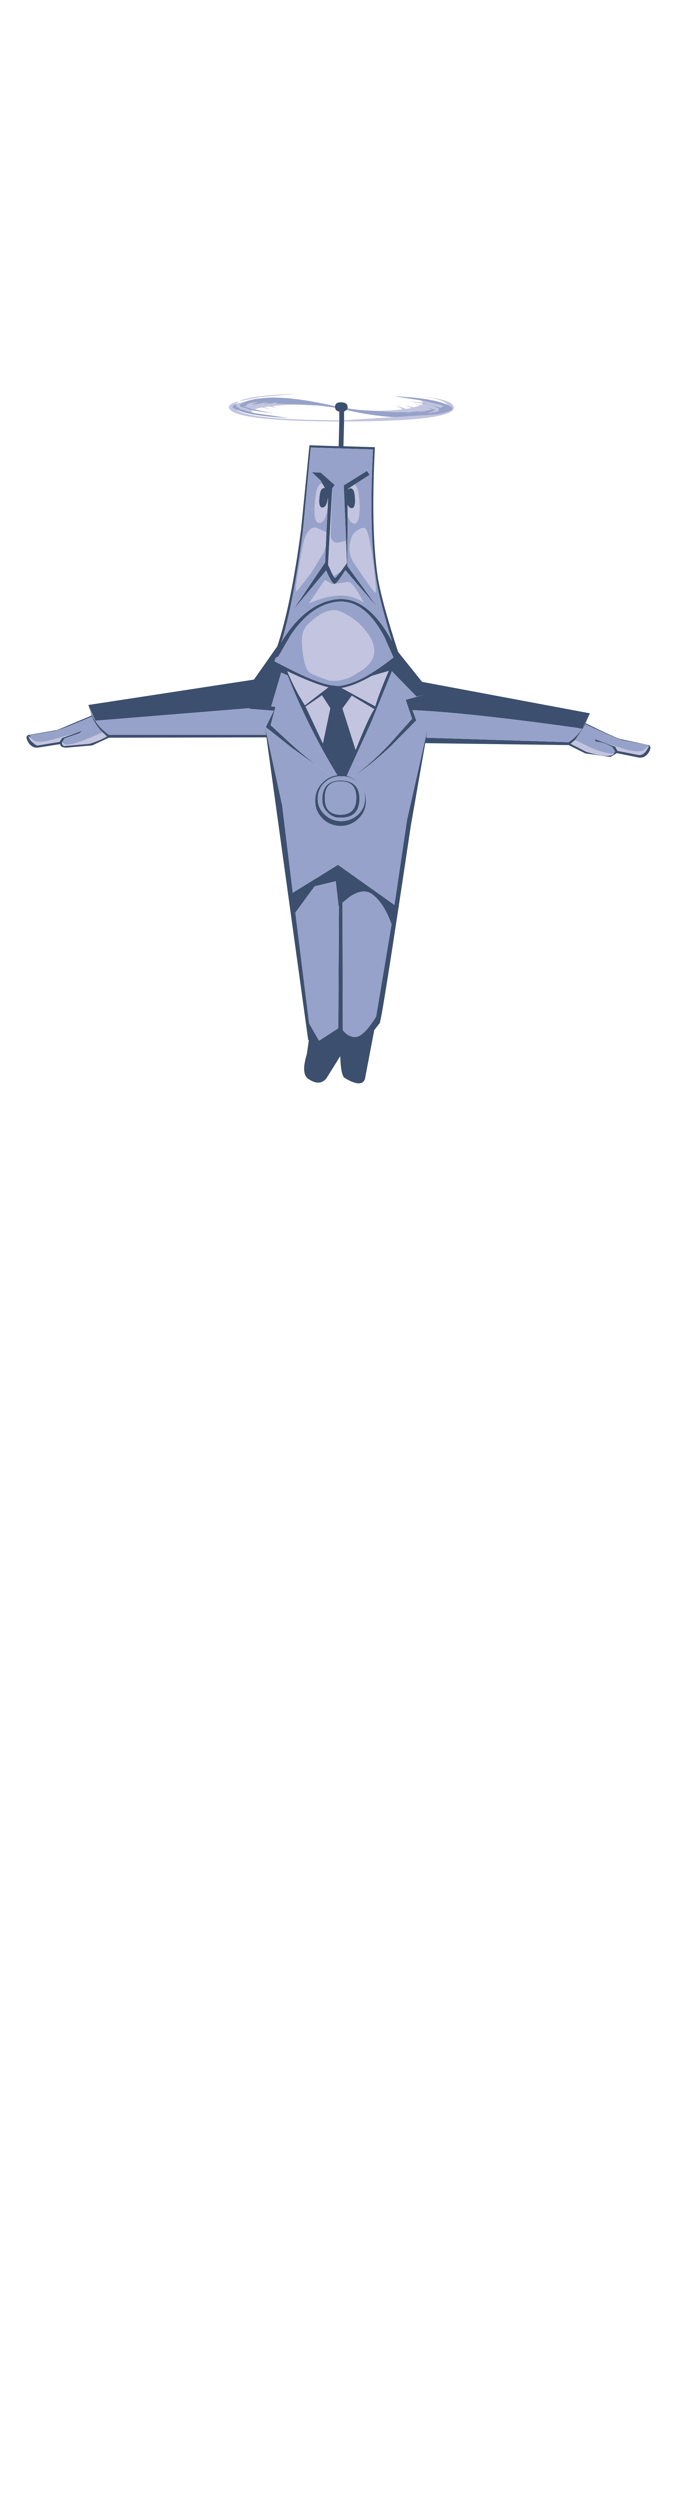 <?xml version="1.0" encoding="UTF-8" standalone="no"?>
<svg xmlns:xlink="http://www.w3.org/1999/xlink" height="468.85px" width="126.45px" xmlns="http://www.w3.org/2000/svg">
  <g transform="matrix(1.0, 0.0, 0.0, 1.0, 74.7, 273.35)">
    <use data-characterId="65" height="107.4" transform="matrix(1.204, 0.0, 0.0, 1.204, -69.743, -199.481)" width="97.25" xlink:href="#shape0"/>
  </g>
  <defs>
    <g id="shape0" transform="matrix(1.0, 0.0, 0.0, 1.0, 48.6, 53.7)">
      <path d="M-0.5 -51.8 Q-0.45 -52.4 0.45 -52.4 L0.85 -52.35 Q1.45 -52.2 1.45 -51.65 L1.45 -51.45 1.3 -51.2 0.9 -50.95 0.9 -49.6 0.9 -49.4 0.8 -45.55 5.7 -45.4 Q5.05 -32.4 6.15 -25.15 6.75 -21.4 9.3 -13.55 L9.65 -13.1 13.05 -8.85 39.2 -3.95 38.55 -2.4 Q43.15 -0.15 43.9 0.05 L48.2 0.95 Q48.95 1.1 48.4 2.1 47.8 3.05 46.85 2.95 L43.4 2.25 42.4 2.85 38.5 2.3 35.9 1.0 13.55 0.7 11.3 13.55 Q6.8 43.75 6.45 44.3 L5.6 45.4 4.15 53.0 Q3.65 54.45 1.0 52.85 0.4 52.5 0.3 49.45 L-1.85 52.9 Q-2.95 54.25 -4.8 52.9 -5.8 52.05 -4.9 49.1 L-4.6 47.0 -4.7 46.9 -11.2 -0.2 -35.75 -0.15 -38.35 1.05 -42.35 1.4 Q-43.3 1.4 -43.35 0.85 L-46.85 1.4 Q-47.8 1.45 -48.35 0.5 -48.9 -0.5 -48.15 -0.6 L-43.8 -1.35 -38.45 -3.6 -38.95 -5.25 -13.15 -9.2 -9.5 -14.4 Q-7.35 -20.9 -5.8 -32.6 L-4.5 -45.7 0.05 -45.55 0.15 -49.4 0.15 -49.6 0.15 -50.95 Q-0.45 -51.05 -0.5 -51.55 L-0.55 -51.65 -0.5 -51.8 M-38.95 -5.25 Q-38.25 -2.35 -35.75 -0.6 L-11.25 -0.6 -11.45 -2.0 -8.75 10.4 -7.1 24.0 -0.05 19.65 8.75 25.9 10.7 12.7 13.95 -1.7 13.7 -0.15 35.9 0.55 Q37.1 -0.25 38.0 -1.55 L37.55 -1.6 37.45 -1.65 Q20.35 -4.05 11.55 -4.45 L12.15 -2.85 8.1 1.25 Q4.6 4.5 2.1 6.0 4.5 4.45 7.75 1.1 L11.5 -3.1 10.5 -6.05 13.55 -6.9 12.2 -6.55 8.35 -10.5 5.1 -2.5 1.3 5.8 Q2.35 6.05 3.2 6.9 4.3 8.1 4.3 9.75 4.3 11.35 3.15 12.45 1.95 13.6 0.3 13.6 -1.35 13.55 -2.45 12.45 -3.65 11.25 -3.6 9.6 -3.6 7.95 -2.4 6.8 -1.45 5.85 -0.15 5.7 -4.8 -1.95 -7.9 -9.85 L-8.9 -10.3 -10.45 -5.05 -11.15 -5.15 -9.8 -4.95 -10.55 -2.1 -6.85 1.3 Q-3.6 4.15 -1.05 5.85 L-7.2 1.45 -11.3 -1.8 -10.05 -4.35 -13.85 -4.65 -13.85 -4.75 -37.85 -2.8 -38.95 -5.25 M39.2 -3.95 L38.1 -1.7 38.45 -2.3 39.2 -3.95 M1.3 -27.3 L1.35 -27.4 0.85 -39.45 4.45 -41.7 4.9 -41.1 2.55 -39.6 1.5 -38.9 1.5 -38.8 Q1.65 -39.0 1.9 -39.0 2.55 -39.0 2.6 -37.4 2.7 -35.85 2.05 -35.9 1.65 -35.95 1.45 -36.45 L1.45 -34.85 1.4 -26.9 6.05 -20.5 1.1 -26.25 Q-0.25 -24.1 -0.6 -24.1 -1.0 -24.15 -1.9 -26.2 L-7.0 -20.1 -2.05 -27.45 -1.95 -30.0 -1.85 -32.15 -1.65 -36.1 -1.6 -37.55 Q-1.8 -36.05 -2.45 -36.0 -3.1 -35.95 -2.95 -37.5 -2.85 -39.05 -2.2 -39.05 L-2.1 -39.05 -2.5 -39.75 -2.75 -40.2 -4.1 -41.5 -2.75 -41.45 -0.55 -39.5 -0.95 -39.0 -1.6 -27.1 -1.35 -26.55 Q-0.7 -24.95 -0.45 -25.05 L0.4 -26.05 1.3 -27.3 M5.4 -45.05 L-4.3 -45.35 -5.5 -32.5 Q-6.9 -21.65 -8.75 -15.4 L-8.9 -15.0 -8.5 -15.65 Q-5.25 -20.6 -1.2 -21.55 4.2 -22.9 8.35 -15.2 6.35 -21.8 5.85 -25.15 4.75 -32.25 5.4 -45.05 M8.6 -12.65 L7.2 -15.8 Q3.8 -22.3 -0.95 -21.2 -4.45 -20.45 -7.35 -16.25 L-9.35 -12.8 -9.75 -12.6 -9.95 -12.05 -8.2 -11.15 Q-3.65 -8.8 -1.3 -8.35 L-0.1 -8.2 0.05 -8.2 Q1.6 -8.35 3.65 -9.35 L4.3 -9.7 Q6.25 -10.8 8.6 -12.65 M5.25 -9.8 Q2.45 -8.2 0.5 -7.9 L5.75 -5.05 Q6.35 -7.05 7.85 -10.55 L5.25 -9.8 M2.1 -6.7 L0.65 -4.7 2.7 1.75 Q4.75 -3.4 5.6 -4.6 L2.1 -6.7 M48.35 1.3 Q48.4 1.0 48.15 0.95 L44.3 0.25 Q43.65 0.15 38.5 -2.25 L38.45 -2.1 36.9 0.2 36.2 0.8 38.65 2.05 38.85 2.1 Q41.65 3.0 42.8 2.5 L43.15 1.95 43.1 2.05 43.1 1.95 42.7 1.3 Q41.45 0.6 40.45 0.5 39.8 0.4 40.05 0.1 L41.65 0.7 41.25 0.55 43.15 1.25 43.5 1.9 46.85 2.55 Q47.4 2.6 47.9 2.0 L48.35 1.3 M3.05 11.85 Q4.15 10.85 4.15 9.4 4.2 7.9 3.15 6.9 2.05 5.85 0.55 5.85 -1.0 5.8 -2.1 6.8 -3.2 7.8 -3.2 9.3 -3.25 10.75 -2.15 11.8 -1.1 12.8 0.4 12.85 1.95 12.85 3.05 11.85 M3.3 9.5 Q3.2 12.35 0.35 12.3 -0.9 12.35 -1.7 11.45 -2.55 10.6 -2.5 9.4 -2.45 6.5 0.45 6.5 3.35 6.6 3.3 9.5 M0.3 11.85 Q2.75 11.85 2.8 9.3 2.85 6.65 0.4 6.65 -2.1 6.6 -2.1 9.2 -2.15 11.8 0.3 11.85 M1.75 24.65 L0.65 25.55 0.7 45.4 Q1.6 46.55 2.75 46.45 3.95 46.35 5.8 43.45 L5.9 43.25 8.3 28.9 Q6.95 25.25 5.0 24.05 3.65 23.35 1.75 24.65 M0.05 26.1 L-0.4 22.2 -3.7 23.0 -6.7 27.1 -4.55 44.35 -3.0 47.05 0.0 45.1 0.1 26.05 0.05 26.1 M-47.9 -0.1 L-48.25 -0.4 Q-48.3 -0.1 -47.8 0.45 L-47.3 0.85 Q-47.1 1.05 -46.8 1.05 L-43.45 0.5 -43.05 -0.1 -41.1 -0.8 -39.9 -1.25 -40.35 -0.85 -42.65 -0.05 -43.0 0.5 -43.05 0.6 Q-43.1 0.95 -42.75 1.15 L-38.8 0.8 Q-37.25 0.35 -36.05 -0.35 L-36.75 -1.0 Q-37.8 -2.05 -38.4 -3.45 -43.55 -1.25 -44.2 -1.2 L-48.05 -0.55 -47.9 -0.1 M-2.55 -6.75 L-5.1 -5.0 -2.4 0.75 -1.25 -4.75 -2.55 -6.75 M-7.95 -10.5 Q-6.75 -7.6 -5.2 -5.2 L-1.55 -8.0 Q-3.85 -8.55 -7.95 -10.5" fill="#3d4f6e" fill-rule="evenodd" stroke="none"/>
      <path d="M-0.5 -51.8 L-0.55 -51.65 -0.5 -51.55 -3.1 -51.9 -10.0 -52.2 -9.45 -52.4 -10.4 -52.2 -10.8 -52.2 -11.75 -52.15 -10.85 -52.45 -12.6 -52.1 -13.65 -51.95 -12.6 -52.4 Q-14.25 -52.3 -14.3 -51.9 L-14.3 -51.85 -14.65 -51.75 -13.25 -51.3 -9.95 -50.65 -13.5 -51.15 -15.0 -51.65 -15.1 -51.6 Q-15.9 -52.1 -14.25 -52.45 -15.9 -52.3 -15.9 -51.9 -16.0 -51.7 -15.35 -51.5 L-15.45 -51.4 -13.05 -50.7 -7.7 -49.95 Q-13.7 -50.25 -15.6 -51.15 L-15.9 -51.25 Q-16.9 -51.6 -16.15 -52.0 L-15.75 -52.2 -13.2 -52.85 -12.65 -52.95 -11.65 -53.05 Q-7.85 -53.45 -0.55 -51.8 L-0.5 -51.8 M-38.95 -5.25 L-37.85 -2.8 -13.85 -4.75 -13.85 -4.65 -10.05 -4.35 -11.3 -1.8 -7.2 1.45 -1.05 5.85 Q-3.6 4.15 -6.85 1.3 L-10.55 -2.1 -9.8 -4.95 -11.15 -5.15 -10.45 -5.05 -8.9 -10.3 -7.9 -9.85 Q-4.8 -1.95 -0.15 5.7 -1.45 5.85 -2.4 6.8 -3.6 7.95 -3.6 9.6 -3.65 11.25 -2.45 12.45 -1.35 13.55 0.3 13.6 1.95 13.6 3.15 12.45 4.3 11.35 4.3 9.75 4.3 8.1 3.2 6.9 2.35 6.05 1.3 5.8 L5.1 -2.5 8.35 -10.5 12.2 -6.55 13.55 -6.9 10.5 -6.05 11.5 -3.1 7.75 1.1 Q4.5 4.45 2.1 6.0 4.6 4.5 8.1 1.25 L12.15 -2.85 11.55 -4.45 Q20.35 -4.05 37.45 -1.65 L37.55 -1.6 38.0 -1.55 Q37.1 -0.25 35.9 0.55 L13.7 -0.15 13.95 -1.7 10.7 12.7 8.75 25.9 -0.05 19.65 -7.1 24.0 -8.75 10.4 -11.45 -2.0 -11.25 -0.6 -35.75 -0.6 Q-38.25 -2.35 -38.95 -5.25 M39.2 -3.95 L38.45 -2.3 38.1 -1.7 39.2 -3.95 M1.3 -51.2 L1.45 -51.45 2.05 -51.35 3.25 -51.2 9.1 -50.85 11.15 -50.9 10.55 -50.75 11.65 -50.95 13.35 -51.05 12.3 -50.8 14.0 -51.15 14.55 -51.25 13.85 -51.6 12.5 -52.05 12.9 -51.95 14.85 -51.3 15.1 -51.35 Q15.15 -51.0 13.9 -50.75 15.55 -50.85 15.7 -51.2 L15.6 -51.45 14.8 -51.8 14.15 -52.0 13.2 -52.2 10.9 -52.55 13.25 -52.3 15.95 -51.55 16.4 -51.85 12.85 -52.7 8.6 -53.35 Q14.45 -53.05 16.6 -52.15 L17.0 -52.0 Q19.15 -51.15 15.3 -50.5 L14.1 -50.35 12.65 -50.15 12.55 -50.15 Q7.85 -49.7 1.45 -51.15 L1.3 -51.2 M12.45 -52.0 L11.75 -52.15 12.1 -52.1 12.45 -52.0 M2.55 -39.6 L4.9 -41.1 4.45 -41.7 0.85 -39.45 1.35 -27.4 1.3 -27.3 1.15 -30.8 -0.1 -30.5 Q-1.2 -30.55 -1.2 -31.75 L-0.95 -39.0 -0.55 -39.5 -2.75 -41.45 -4.1 -41.5 -2.75 -40.2 -2.5 -39.75 Q-3.45 -39.75 -3.65 -36.65 -3.9 -33.55 -2.9 -33.6 -2.0 -33.7 -1.65 -36.1 L-1.85 -32.15 -3.6 -32.9 Q-4.95 -32.8 -5.5 -30.2 -6.9 -23.0 -6.5 -22.95 L-4.35 -25.65 -2.25 -29.05 -1.95 -30.0 -2.05 -27.45 -7.0 -20.1 -1.9 -26.2 Q-1.0 -24.15 -0.6 -24.1 -0.25 -24.1 1.1 -26.25 L6.05 -20.5 1.4 -26.9 1.45 -34.85 Q1.75 -33.6 2.45 -33.5 3.4 -33.45 3.3 -36.55 3.2 -39.1 2.55 -39.6 M0.4 -26.05 L-0.45 -25.05 Q-0.7 -24.95 -1.35 -26.55 L-0.7 -25.35 0.4 -26.05 M2.1 -31.4 Q1.25 -29.15 2.45 -27.35 5.45 -22.9 5.75 -22.75 6.0 -22.65 5.5 -26.95 4.9 -31.3 4.45 -32.35 4.15 -33.15 3.25 -32.6 2.35 -32.15 2.1 -31.4 M5.4 -45.05 Q4.75 -32.25 5.85 -25.15 6.35 -21.8 8.35 -15.2 4.2 -22.9 -1.2 -21.55 -5.25 -20.6 -8.5 -15.65 L-8.9 -15.0 -8.75 -15.4 Q-6.9 -21.65 -5.5 -32.5 L-4.3 -45.35 5.4 -45.05 M8.6 -12.65 Q6.25 -10.8 4.3 -9.7 L3.65 -9.35 Q1.6 -8.35 0.05 -8.2 L-0.1 -8.2 -1.3 -8.35 Q-3.65 -8.8 -8.2 -11.15 L-9.95 -12.05 -9.75 -12.6 -9.35 -12.8 -7.35 -16.25 Q-4.45 -20.45 -0.95 -21.2 3.8 -22.3 7.2 -15.8 L8.6 -12.65 M4.45 -16.55 Q2.95 -18.65 0.3 -19.8 -1.85 -20.7 -5.0 -17.55 L-5.45 -16.7 Q-5.8 -15.65 -5.55 -13.6 -5.2 -10.65 -4.3 -10.2 L-3.2 -9.7 -1.4 -9.05 Q0.3 -8.85 2.1 -9.7 L3.8 -10.75 Q6.7 -12.85 4.9 -15.9 L4.45 -16.55 M1.45 -24.4 L-0.9 -24.05 -2.1 -24.7 -4.55 -21.1 Q0.8 -23.45 3.95 -21.2 2.2 -24.55 1.45 -24.4 M36.9 0.2 L38.45 -2.1 38.5 -2.25 Q43.65 0.15 44.3 0.25 L48.15 0.95 Q48.4 1.0 48.35 1.3 L48.35 1.15 47.5 1.85 Q46.35 2.25 44.05 1.45 L41.65 0.7 40.05 0.1 Q39.8 0.4 40.45 0.5 41.45 0.6 42.7 1.3 L43.1 1.95 43.1 2.05 Q42.9 2.4 42.5 2.35 40.75 2.1 39.2 1.35 L36.9 0.2 M3.05 11.85 Q1.95 12.85 0.4 12.85 -1.1 12.8 -2.15 11.8 -3.25 10.75 -3.2 9.3 -3.2 7.8 -2.1 6.8 -1.0 5.8 0.55 5.85 2.05 5.85 3.15 6.9 4.2 7.9 4.15 9.4 4.15 10.85 3.05 11.85 M3.3 9.5 Q3.35 6.6 0.45 6.5 -2.45 6.5 -2.5 9.4 -2.55 10.6 -1.7 11.45 -0.9 12.35 0.35 12.3 3.2 12.35 3.3 9.5 M0.3 11.85 Q-2.15 11.8 -2.1 9.2 -2.1 6.6 0.4 6.65 2.85 6.65 2.8 9.3 2.75 11.85 0.3 11.85 M0.05 26.1 L0.1 26.05 0.0 45.1 -3.0 47.05 -4.55 44.35 -6.7 27.1 -3.7 23.0 -0.4 22.2 0.05 26.1 M1.75 24.65 Q3.65 23.35 5.0 24.05 6.95 25.25 8.3 28.9 L5.9 43.25 5.8 43.45 Q3.95 46.35 2.75 46.45 1.6 46.55 0.7 45.4 L0.65 25.55 1.75 24.65 M-41.1 -0.8 L-44.0 0.0 Q-46.35 0.75 -47.4 0.35 L-47.9 -0.1 -48.05 -0.55 -44.2 -1.2 Q-43.55 -1.25 -38.4 -3.45 -37.8 -2.05 -36.75 -1.0 -37.4 -0.65 -39.15 0.05 -41.1 0.9 -42.45 0.95 L-43.05 0.6 -43.0 0.5 -42.65 -0.05 -40.35 -0.85 -39.9 -1.25 -41.1 -0.8" fill="#96a2c9" fill-rule="evenodd" stroke="none"/>
      <path d="M0.15 -49.6 L0.15 -49.4 Q-16.7 -49.45 -17.05 -51.6 -17.15 -52.15 -15.5 -52.55 L-16.15 -52.0 Q-16.9 -51.6 -15.9 -51.25 -13.95 -49.65 0.15 -49.6 M0.9 -49.4 L0.9 -49.6 15.3 -50.5 Q19.15 -51.15 17.0 -52.0 16.45 -52.85 13.15 -53.3 17.8 -52.8 18.0 -51.65 18.35 -49.45 0.9 -49.4 M3.25 -51.2 Q6.85 -50.9 10.05 -51.3 L8.95 -51.9 10.6 -51.35 11.1 -51.45 11.45 -51.5 10.3 -51.95 11.75 -51.6 12.75 -51.9 12.45 -52.0 12.1 -52.1 11.75 -52.2 12.5 -52.05 13.85 -51.6 14.55 -51.25 14.0 -51.15 12.3 -50.8 13.35 -51.05 11.65 -50.95 10.55 -50.75 11.15 -50.9 9.1 -50.85 3.25 -51.2 M12.9 -51.95 L13.2 -52.2 14.15 -52.0 14.8 -51.8 15.6 -51.45 15.7 -51.2 Q15.55 -50.85 13.9 -50.75 15.15 -51.0 15.1 -51.35 L14.85 -51.3 12.9 -51.95 M13.25 -52.3 L12.85 -52.7 16.4 -51.85 15.95 -51.55 13.25 -52.3 M1.3 -27.3 L0.4 -26.05 -0.7 -25.35 -1.35 -26.55 -1.6 -27.1 -0.95 -39.0 -1.2 -31.75 Q-1.2 -30.55 -0.1 -30.5 L1.15 -30.8 1.3 -27.3 M-2.5 -39.75 L-2.1 -39.05 -2.2 -39.05 Q-2.85 -39.05 -2.95 -37.5 -3.1 -35.95 -2.45 -36.0 -1.8 -36.05 -1.6 -37.55 L-1.65 -36.1 Q-2.0 -33.7 -2.9 -33.6 -3.9 -33.55 -3.65 -36.65 -3.45 -39.75 -2.5 -39.75 M-1.85 -32.15 L-1.95 -30.0 -2.25 -29.05 -4.35 -25.65 -6.5 -22.95 Q-6.9 -23.0 -5.5 -30.2 -4.95 -32.8 -3.6 -32.9 L-1.85 -32.15 M1.45 -34.85 L1.45 -36.45 Q1.65 -35.95 2.05 -35.9 2.7 -35.85 2.6 -37.4 2.55 -39.0 1.9 -39.0 1.65 -39.0 1.5 -38.8 L1.5 -38.9 2.55 -39.6 Q3.2 -39.1 3.3 -36.55 3.4 -33.45 2.45 -33.5 1.75 -33.6 1.45 -34.85 M2.1 -31.4 Q2.35 -32.15 3.25 -32.6 4.15 -33.15 4.45 -32.35 4.9 -31.3 5.5 -26.95 6.0 -22.65 5.75 -22.75 5.45 -22.9 2.45 -27.35 1.25 -29.15 2.1 -31.4 M1.45 -24.4 Q2.2 -24.55 3.95 -21.2 0.8 -23.45 -4.55 -21.1 L-2.1 -24.7 -0.9 -24.05 1.45 -24.4 M4.45 -16.55 L4.9 -15.9 Q6.7 -12.85 3.8 -10.75 L2.1 -9.7 Q0.3 -8.85 -1.4 -9.05 L-3.2 -9.7 -4.3 -10.2 Q-5.2 -10.65 -5.55 -13.6 -5.8 -15.65 -5.45 -16.7 L-5.0 -17.55 Q-1.85 -20.7 0.3 -19.8 2.95 -18.65 4.45 -16.55 M2.1 -6.7 L5.6 -4.6 Q4.75 -3.4 2.7 1.75 L0.65 -4.7 2.1 -6.7 M5.25 -9.8 L7.85 -10.55 Q6.35 -7.05 5.75 -5.05 L0.5 -7.9 Q2.45 -8.2 5.25 -9.8 M36.9 0.2 L39.2 1.35 Q40.75 2.1 42.5 2.35 42.9 2.4 43.1 2.05 L43.15 1.95 42.8 2.5 Q41.65 3.0 38.85 2.1 L38.65 2.05 36.2 0.8 36.9 0.2 M41.65 0.7 L44.05 1.45 Q46.35 2.25 47.5 1.85 L48.35 1.15 48.35 1.3 47.9 2.0 Q47.4 2.6 46.85 2.55 L43.5 1.9 43.15 1.25 41.25 0.55 41.65 0.7 M-13.05 -50.7 L-15.45 -51.4 -15.35 -51.5 Q-16.0 -51.7 -15.9 -51.9 -15.9 -52.3 -14.25 -52.45 -15.9 -52.1 -15.1 -51.6 L-15.0 -51.65 -13.5 -51.15 -13.55 -51.05 Q-13.55 -50.9 -13.05 -50.7 M-13.25 -51.3 L-14.65 -51.75 -14.3 -51.85 -14.3 -51.9 Q-14.25 -52.3 -12.6 -52.4 L-13.65 -51.95 -12.6 -52.1 -10.85 -52.45 -11.75 -52.15 -10.8 -52.2 -10.4 -52.2 -9.45 -52.4 -10.0 -52.2 -3.1 -51.9 Q-6.8 -52.2 -10.25 -51.8 -10.05 -51.6 -9.1 -51.35 L-10.7 -51.75 -10.75 -51.75 -11.6 -51.65 -10.4 -51.25 -11.9 -51.6 -13.0 -51.35 -11.85 -51.0 -13.2 -51.3 -13.25 -51.3 M-13.45 -51.05 L-13.55 -51.05 -13.45 -51.05 M-12.15 -53.2 L-15.5 -52.55 Q-13.6 -53.5 -6.55 -53.7 L-12.15 -53.2 M-41.1 -0.8 L-43.05 -0.1 -43.45 0.5 -46.8 1.05 Q-47.1 1.05 -47.3 0.85 L-47.8 0.45 Q-48.3 -0.1 -48.25 -0.4 L-47.9 -0.1 -47.4 0.35 Q-46.35 0.75 -44.0 0.0 L-41.1 -0.8 M-36.75 -1.0 L-36.05 -0.35 Q-37.25 0.35 -38.8 0.8 L-42.75 1.15 Q-43.1 0.95 -43.05 0.6 L-42.45 0.95 Q-41.1 0.9 -39.15 0.05 -37.4 -0.65 -36.75 -1.0 M-2.55 -6.75 L-1.25 -4.75 -2.4 0.75 -5.1 -5.0 -2.55 -6.75 M-7.95 -10.5 Q-3.85 -8.55 -1.55 -8.0 L-5.2 -5.2 Q-6.75 -7.6 -7.95 -10.5" fill="#c3c4df" fill-rule="evenodd" stroke="none"/>
    </g>
  </defs>
</svg>
